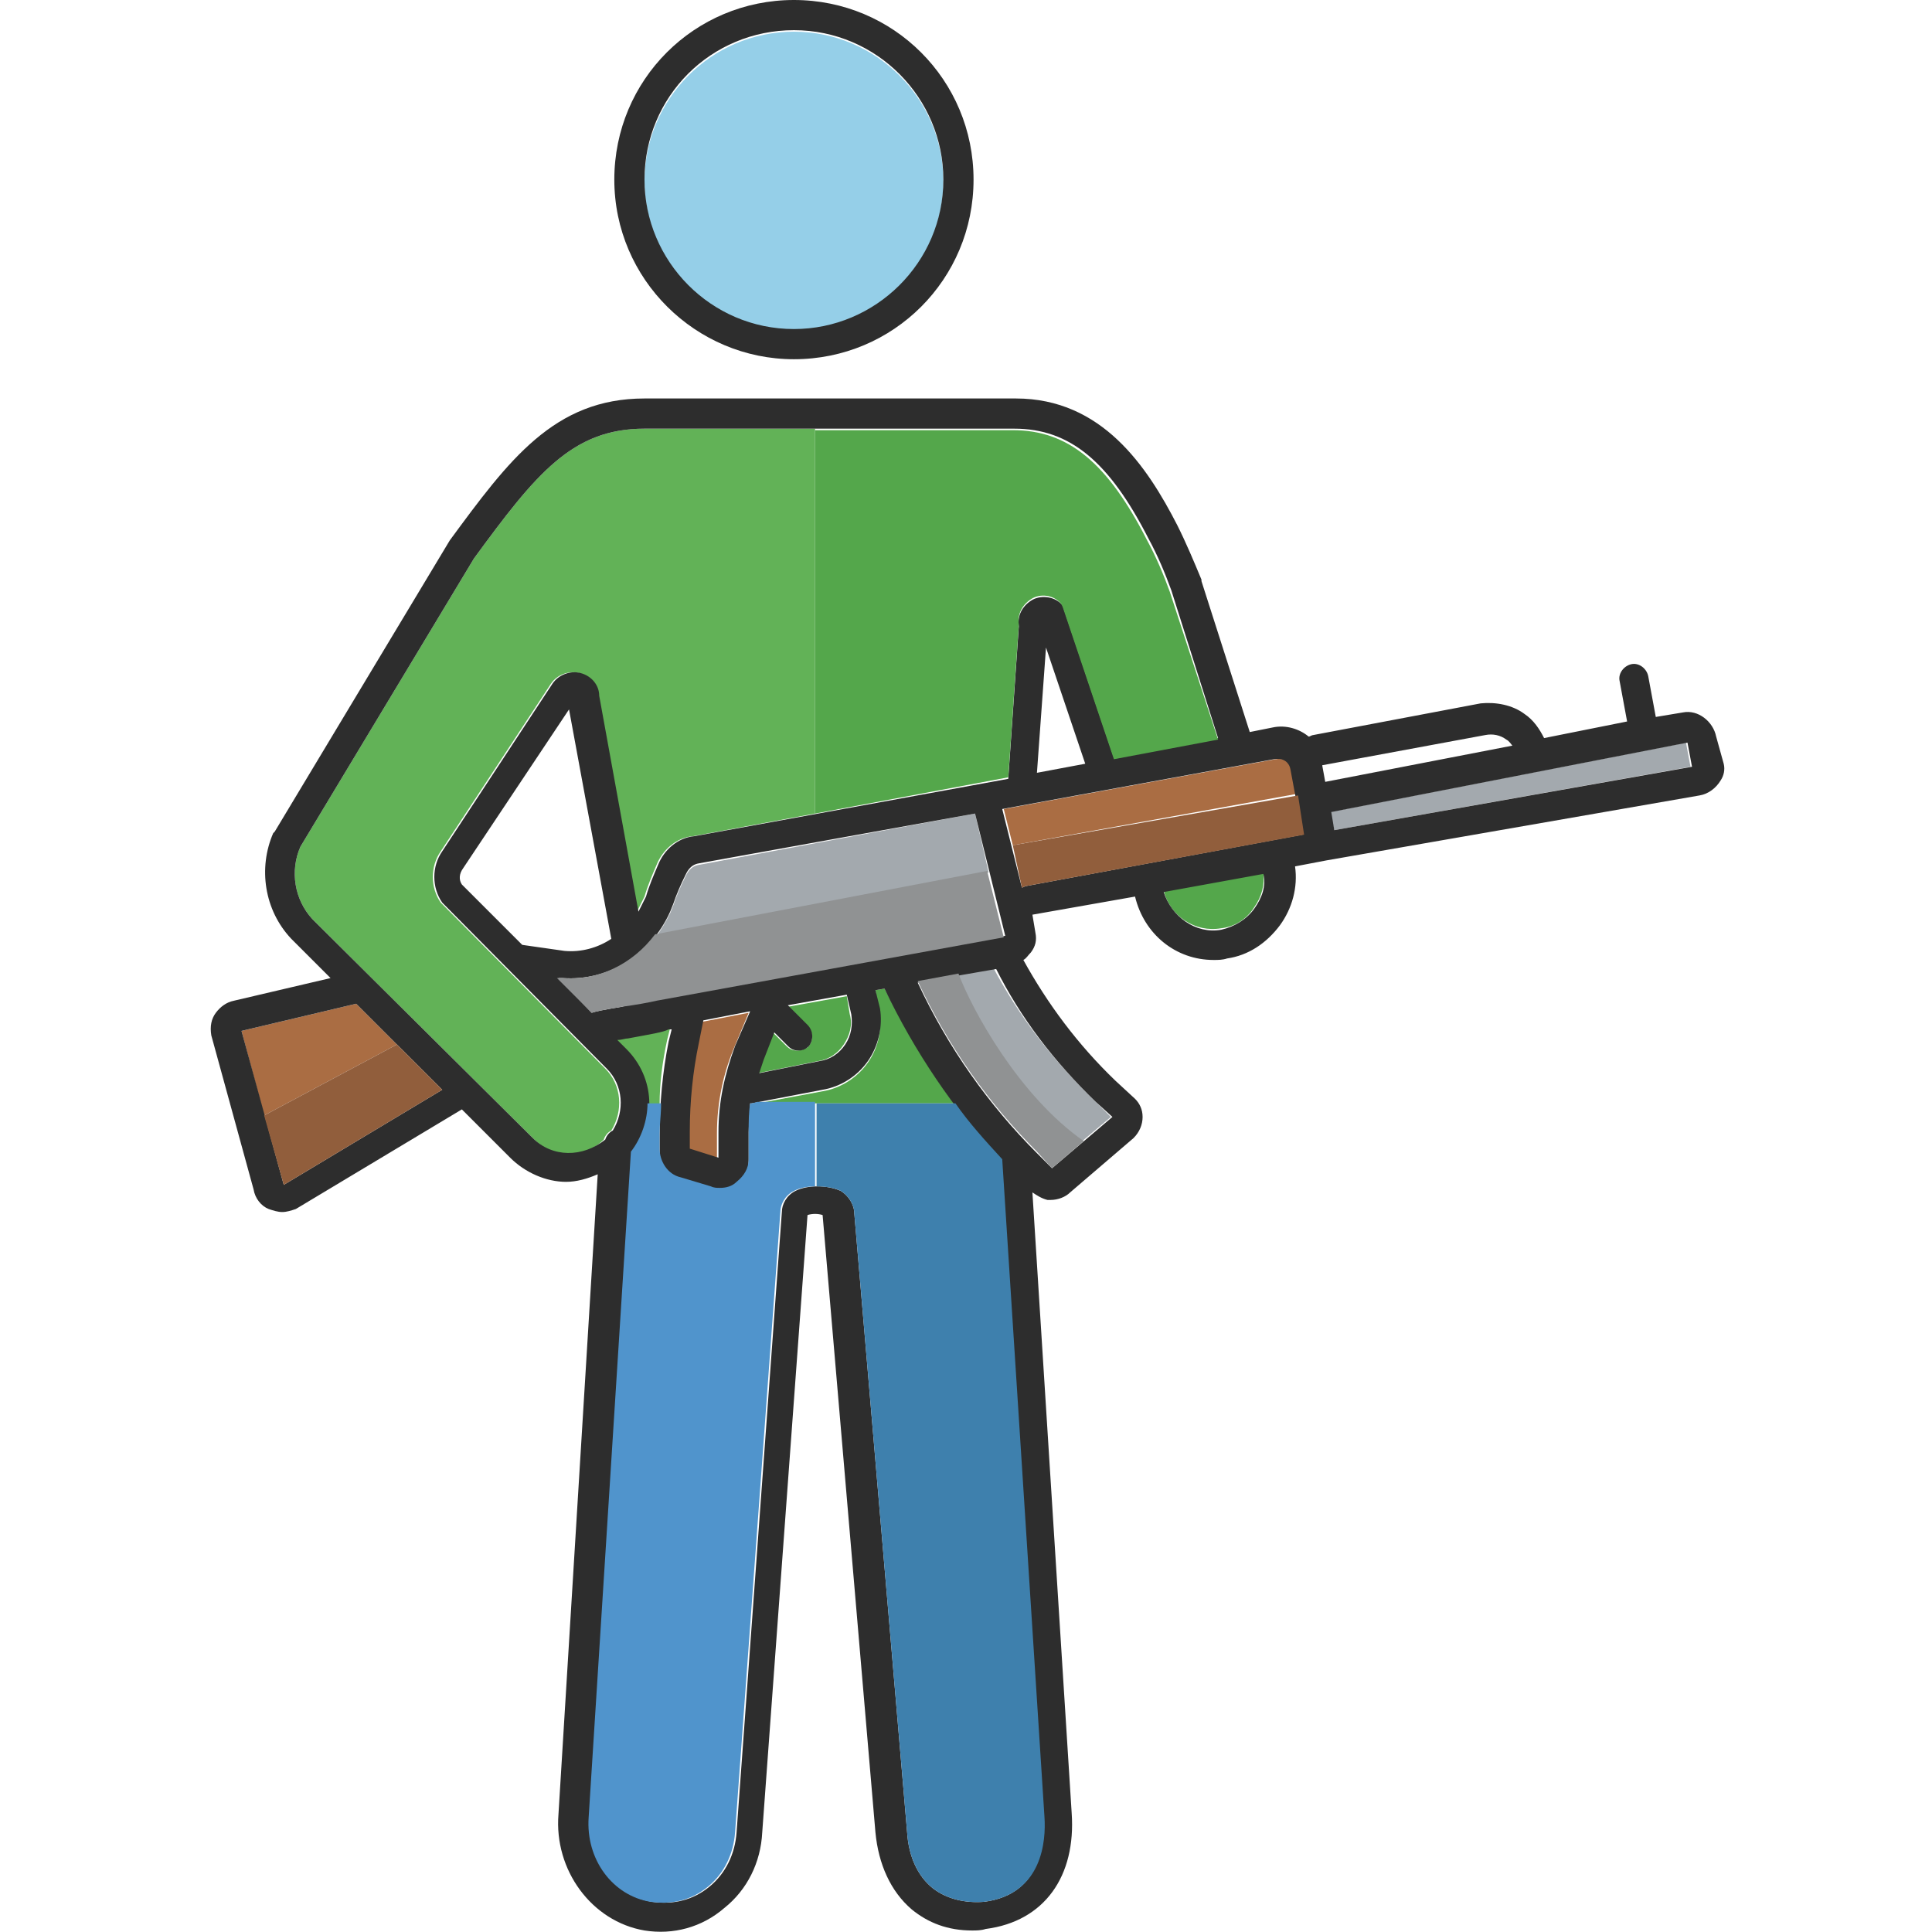 <?xml version="1.0" encoding="utf-8"?>
<!-- Generator: Adobe Illustrator 24.1.2, SVG Export Plug-In . SVG Version: 6.00 Build 0)  -->
<svg version="1.1" id="Layer_1" xmlns="http://www.w3.org/2000/svg" xmlns:xlink="http://www.w3.org/1999/xlink" x="0px" y="0px"
	 viewBox="0 0 128 128" style="enable-background:new 0 0 128 128;" xml:space="preserve">
<style type="text/css">
	.st0{fill:#AA6D43;}
	.st1{fill:#54A74B;}
	.st2{fill:#62B257;}
	.st3{fill:#A3A9AE;}
	.st4{fill:#95CFE8;}
	.st5{fill:#2D2D2D;}
	.st6{fill:#3E80AD;}
	.st7{fill:#5094CC;}
	.st8{fill:#909293;}
	.st9{fill:#915E3C;}
</style>
<g>
	<polygon class="st0" points="26.3,69.2 17.5,73.9 16,68.3 23.6,66.5 	"/>
	<path class="st1" d="M52.8,69.6c-0.3,0-0.5-0.1-0.7-0.3l-0.9-0.9l-0.7,1.8c-0.1,0.3-0.2,0.6-0.3,0.9l4-0.8c0.7-0.1,1.3-0.5,1.7-1.1
		c0.4-0.6,0.6-1.3,0.4-2L56.1,66l-3.9,0.7l1.3,1.3c0.4,0.4,0.4,1,0,1.4C53.3,69.5,53.1,69.6,52.8,69.6z"/>
	<path class="st2" d="M54,28.5v25.4l-8.1,1.5c-1.1,0.1-2,0.9-2.4,1.9c-0.3,0.7-0.6,1.4-0.8,2.1l-0.2,0.4c-0.1,0.2-0.2,0.4-0.3,0.6
		l-2.6-14.3c0-0.7-0.5-1.3-1.2-1.5c-0.7-0.2-1.5,0.1-1.9,0.7l-7.3,11.1c-0.7,1-0.7,2.4,0,3.4l10.9,11c1.1,1.1,1.2,2.8,0.4,4.1
		c-0.2,0.1-0.4,0.3-0.5,0.6c-1.3,1.3-3.3,1.3-4.6,0L20.7,60.9c-1.2-1.3-1.5-3.2-0.8-4.8L31.4,37c4.1-5.6,6.5-8.6,11.3-8.6H54z"/>
	<path class="st3" d="M65.5,57.8l-22,4.2c0.3-0.4,0.6-0.9,0.9-1.5l0.2-0.5c0.2-0.6,0.5-1.3,0.8-1.9c0.1-0.2,0.3-0.7,0.9-0.8
		l18.3-3.4L65.5,57.8z"/>
	<path class="st0" d="M49.6,67.1l-3.1,0.6l-0.3,1.5c-0.4,1.9-0.6,3.9-0.6,5.9v1c0,0,0,0,0,0.1l1.9,0.6l0-1.7c0-2,0.4-3.9,1.1-5.6
		L49.6,67.1z"/>
	<path class="st4" d="M52.6,21.9c5.5,0,9.9-4.5,9.9-9.9c0-5.5-4.5-9.9-9.9-9.9c-5.5,0-9.9,4.5-9.9,9.9
		C42.7,17.4,47.1,21.9,52.6,21.9z"/>
	<path class="st3" d="M73.6,74l-1.9,1.6c-4.3-3-7.3-8.8-8.4-11l2.5-0.5c1.7,3.2,3.9,6.1,6.7,8.8L73.6,74z"/>
	<path class="st0" d="M85.9,52.6L67.1,56l-0.6-2.4l18-3.3c0.5-0.1,1,0.1,1.1,0.7L85.9,52.6z"/>
	<path class="st1" d="M77.1,59c0.4,1.7,2.1,2.8,3.8,2.5c0.9-0.1,1.7-0.6,2.2-1.4c0.5-0.7,0.7-1.5,0.6-2.3L77.1,59z"/>
	<path class="st2" d="M44.2,68.1l0.2,0l-0.2,0.8c-0.3,1.4-0.5,2.8-0.5,4.3h-0.9c0-1.3-0.5-2.6-1.5-3.7l-0.6-0.6
		c0.2-0.1,0.5-0.1,0.7-0.1C43.2,68.4,43.9,68.2,44.2,68.1z"/>
	<path class="st1" d="M63.2,73.1h-13l4.3-0.8c1.2-0.2,2.3-0.9,3-1.9c0.7-1,1-2.3,0.7-3.5L58,65.6l0.6-0.1
		C60,68.2,61.5,70.8,63.2,73.1z"/>
	<polygon class="st3" points="88.1,53.8 88.4,55 112,50.8 111.7,49.2 	"/>
	<path class="st5" d="M52.6,23.8c6.6,0,11.9-5.3,11.9-11.9S59.2,0,52.6,0S40.7,5.3,40.7,11.9S46.1,23.8,52.6,23.8z M52.6,2
		c5.5,0,9.9,4.5,9.9,9.9c0,5.5-4.5,9.9-9.9,9.9c-5.5,0-9.9-4.5-9.9-9.9C42.7,6.4,47.1,2,52.6,2z"/>
	<path class="st5" d="M113.7,48.8c-0.2-1-1.2-1.8-2.2-1.6l-1.8,0.3l-0.5-2.7c-0.1-0.5-0.6-0.9-1.1-0.8c-0.5,0.1-0.9,0.6-0.8,1.1
		l0.5,2.7l-5.5,1.1c-0.3-0.6-0.7-1.2-1.3-1.6c-0.8-0.6-1.9-0.8-2.9-0.7l-11.1,2.1c-0.1,0-0.2,0.1-0.3,0.1c-0.6-0.5-1.5-0.8-2.4-0.6
		l-1.5,0.3l-3.2-10l0-0.1c-0.5-1.2-1-2.4-1.6-3.6c-2-3.9-5-8.4-10.7-8.4H42.7c-6,0-9,4.1-12.9,9.4L18.2,55.1l-0.1,0.1
		c-1,2.3-0.6,5.1,1.2,7l2.6,2.6l-6.4,1.5c-0.5,0.1-0.9,0.4-1.2,0.8c-0.3,0.4-0.4,0.9-0.3,1.5l2.8,10.2c0.1,0.6,0.5,1.1,1,1.3
		c0.3,0.1,0.6,0.2,0.9,0.2c0.3,0,0.6-0.1,0.9-0.2l11-6.6l3.2,3.2c1,1,2.4,1.6,3.7,1.6c0.7,0,1.4-0.2,2.1-0.5L37,120.2
		c-0.3,3.7,2.2,7.1,5.7,7.7c1.9,0.3,3.8-0.2,5.3-1.5c1.5-1.2,2.4-3,2.5-5l3-40.9c0.3-0.1,0.7-0.1,1,0l3.5,40.9
		c0.2,2.1,1,3.9,2.4,5.1c1.1,0.9,2.4,1.4,4,1.4c0.3,0,0.6,0,0.9-0.1c3.9-0.5,6-3.5,5.7-7.7L68.4,79c0.3,0.2,0.6,0.4,1,0.5
		c0.1,0,0.2,0,0.2,0c0.5,0,1-0.2,1.3-0.5l4.2-3.6c0.4-0.4,0.6-0.9,0.6-1.4c0-0.5-0.2-0.9-0.5-1.2l-1.3-1.2c-2.5-2.4-4.5-5.1-6.1-8
		c0.2-0.1,0.3-0.3,0.5-0.5c0.3-0.4,0.4-0.8,0.3-1.3l-0.2-1.2l6.8-1.2c0.6,2.5,2.7,4.2,5.2,4.2c0.3,0,0.6,0,0.9-0.1
		c1.4-0.2,2.6-1,3.5-2.2c0.8-1.1,1.2-2.5,1-3.9l2.1-0.4l24.7-4.3c0.6-0.1,1.1-0.5,1.4-1c0.2-0.3,0.3-0.7,0.2-1.1L113.7,48.8z
		 M18.8,78.5L16,68.3l7.6-1.8l5.7,5.7L18.8,78.5z M35.3,75.4L20.7,60.9c-1.2-1.3-1.5-3.2-0.8-4.8L31.4,37c4.1-5.6,6.5-8.6,11.3-8.6
		h24.5c3.7,0,6.3,2.2,8.9,7.3c0.6,1.1,1.1,2.3,1.5,3.4l3.1,9.8l-6.9,1.3l-3.4-10.1L70.3,40c-0.5-0.5-1.4-0.6-2-0.2
		c-0.6,0.4-0.9,1-0.8,1.7l-0.7,10.1l-20.8,3.8c-1.1,0.1-2,0.9-2.4,1.9c-0.3,0.7-0.6,1.4-0.8,2.1l-0.2,0.4c-0.1,0.2-0.2,0.4-0.3,0.6
		l-2.6-14.3c0-0.7-0.5-1.3-1.2-1.5c-0.7-0.2-1.5,0.1-1.9,0.7l-7.3,11.1c-0.7,1-0.7,2.4,0,3.4l10.9,11c1.1,1.1,1.2,2.8,0.4,4.1
		c-0.2,0.1-0.4,0.3-0.5,0.6C38.6,76.7,36.6,76.7,35.3,75.4z M71.9,50.6l-3.2,0.6l0.6-8.3L71.9,50.6z M53.5,67.9l-1.3-1.3l3.9-0.7
		l0.3,1.3c0.1,0.7,0,1.4-0.4,2c-0.4,0.6-1,1-1.7,1.1l-4,0.8c0.1-0.3,0.2-0.6,0.3-0.9l0.7-1.8l0.9,0.9c0.2,0.2,0.4,0.3,0.7,0.3
		c0.3,0,0.5-0.1,0.7-0.3C53.9,68.9,53.9,68.3,53.5,67.9z M43.5,66.2L43.5,66.2c-0.5,0.1-1.6,0.3-2.3,0.5c-1.2,0.2-1.7,0.3-2,0.4
		l-2.2-2.3l0.3,0c3,0.2,5.8-1.5,7.1-4.4l0.2-0.5c0.2-0.6,0.5-1.3,0.8-1.9c0.1-0.2,0.3-0.7,0.9-0.8l18.3-3.3l2,8.1L43.5,66.2z
		 M47.6,76.7l-1.9-0.6c0,0,0,0,0-0.1v-1c0-2,0.2-4,0.6-5.9l0.3-1.5l3.1-0.6l-1,2.3C48,71.2,47.6,73,47.6,75L47.6,76.7z M34.6,62.6
		l-4-4c-0.2-0.3-0.2-0.7,0.1-1.1l7-10.5l2.8,15.2c-0.9,0.6-2,0.9-3.1,0.8L34.6,62.6z M69.1,120.4c0.1,1.5,0,5.1-3.9,5.6
		c-1.3,0.1-2.5-0.2-3.4-0.9c-1-0.8-1.6-2.1-1.7-3.7l-3.5-41c0-0.6-0.4-1.2-0.9-1.5c-0.9-0.4-2.2-0.4-3,0c-0.6,0.3-0.9,0.9-0.9,1.4
		l-3,41.1c-0.1,1.4-0.7,2.7-1.8,3.6c-1.1,0.9-2.4,1.2-3.8,1c-2.5-0.4-4.3-2.8-4.1-5.6l2.8-44.1c1.6-2,1.5-4.9-0.4-6.8l-0.6-0.6
		c0.3,0,0.5-0.1,0.7-0.1c1.6-0.3,2.3-0.4,2.7-0.6l0.2,0l-0.2,0.8c-0.4,2-0.6,4.1-0.6,6.3v1c0,0.8,0.5,1.7,1.4,1.9l2,0.6
		c0.2,0.1,0.4,0.1,0.6,0.1c0.4,0,0.8-0.1,1.1-0.4c0.5-0.4,0.8-0.9,0.8-1.6V75c0-0.6,0.1-1.3,0.1-1.9c0,0,0.1,0,0.1,0l4.7-0.9
		c1.2-0.2,2.3-0.9,3-1.9c0.7-1,1-2.3,0.8-3.5L58,65.6l0.6-0.1c2,4.2,4.6,8,7.6,11.3L69.1,120.4z M72.6,73l1.1,1l-4,3.4l-1-1
		c-3.2-3.2-5.9-7-7.9-11.3l5.2-0.9C67.6,67.4,69.8,70.3,72.6,73z M83.1,60.2c-0.5,0.7-1.3,1.2-2.2,1.4c-1.7,0.3-3.3-0.9-3.8-2.5
		l6.6-1.2C83.9,58.7,83.6,59.5,83.1,60.2z M68,58.7c-0.1,0-0.2,0.1-0.3,0.1l-1.3-5.2l18-3.3c0.5-0.1,1,0.1,1.1,0.7l0.8,4.3L68,58.7z
		 M87.6,50.7l10.8-2c0.5-0.1,1,0,1.4,0.3c0.2,0.1,0.3,0.3,0.4,0.4l-12.4,2.4L87.6,50.7z M88.4,55l-0.2-1.2l23.6-4.6l0.3,1.6L88.4,55
		z"/>
	<path class="st6" d="M65.2,126c-1.3,0.1-2.5-0.2-3.4-0.9c-1-0.8-1.6-2.1-1.7-3.7l-3.5-41c0-0.6-0.4-1.2-0.9-1.5
		c-0.4-0.2-1-0.3-1.6-0.3v-5.5h9.2c0.9,1.3,2,2.5,3.1,3.7l2.8,43.6C69.3,121.9,69.1,125.5,65.2,126z"/>
	<path class="st7" d="M54,73.1v5.5c-0.5,0-1,0.1-1.4,0.3c-0.6,0.3-0.9,0.9-0.9,1.4l-3,41.1c-0.1,1.4-0.7,2.7-1.8,3.6
		c-1.1,0.9-2.4,1.2-3.8,1c-2.5-0.4-4.3-2.8-4.1-5.6l2.8-44.1c0.7-0.9,1.1-2.1,1.1-3.2h0.9c0,0.7-0.1,1.4-0.1,2v1
		c0,0.8,0.5,1.7,1.4,1.9l2,0.6c0.2,0.1,0.4,0.1,0.6,0.1c0.4,0,0.8-0.1,1.1-0.4c0.5-0.4,0.8-0.9,0.8-1.5V75c0-0.6,0-1.3,0.1-1.9
		c0,0,0.1,0,0.1,0l0.4-0.1H54z"/>
	<path class="st1" d="M80.7,49l-6.9,1.3l-3.4-10.1L70.3,40c-0.5-0.6-1.4-0.7-2-0.3c-0.6,0.4-0.9,1-0.8,1.7l-0.7,10.1L54,53.9V28.5
		h13.1c3.7,0,6.3,2.2,8.9,7.3c0.6,1.1,1.1,2.3,1.5,3.4L80.7,49z"/>
	<path class="st8" d="M66.5,62.1l-23,4.2l0,0c-0.4,0.1-1.5,0.3-2.3,0.4c-1.2,0.2-1.7,0.3-2,0.4l-2.3-2.3l0.3,0
		c2.4,0.2,4.7-0.9,6.2-2.9l22-4.2L66.5,62.1z"/>
	<path class="st8" d="M71.8,75.6l-2.1,1.8l-1-1.1c-3.2-3.2-5.9-7-7.9-11.3l2.7-0.5C64.4,66.9,67.5,72.6,71.8,75.6z"/>
	<polygon class="st9" points="29.3,72.2 18.8,78.5 17.5,73.9 26.3,69.2 	"/>
	<path class="st9" d="M86.4,55.3L68,58.7c-0.1,0-0.2,0.1-0.3,0.1L67.1,56l18.9-3.3L86.4,55.3z"/>
</g>
</svg>
